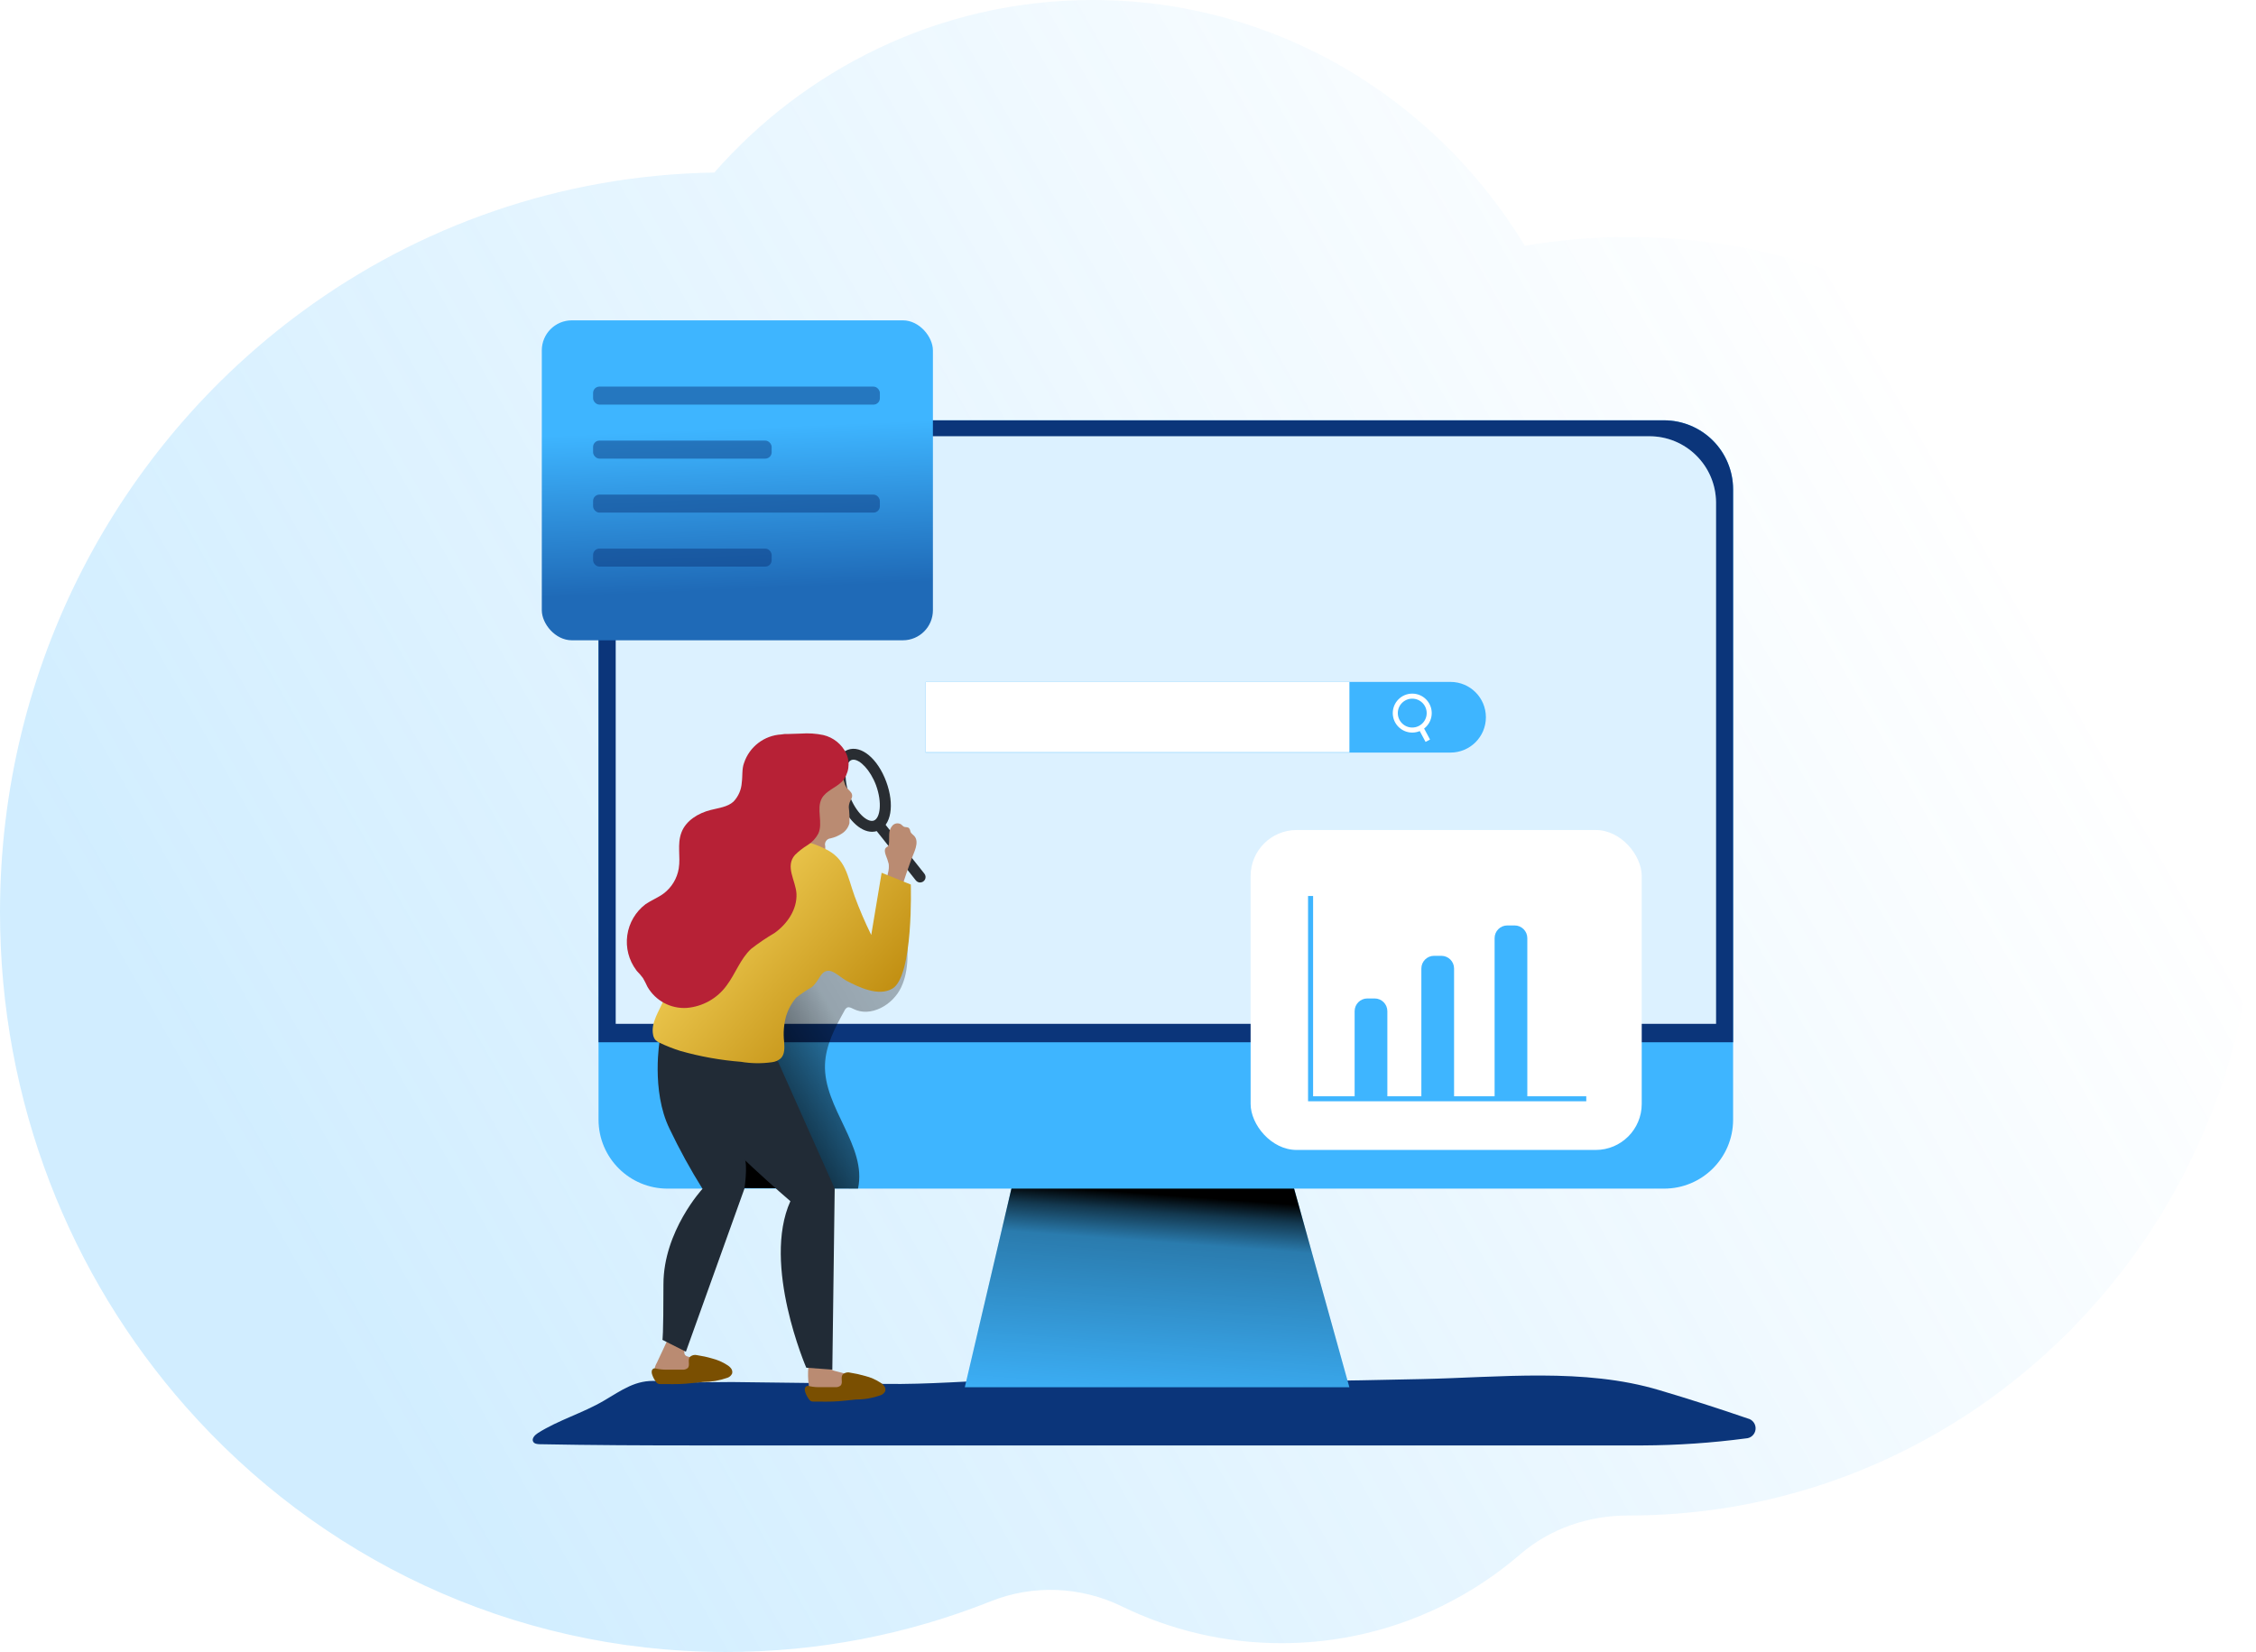 <?xml version="1.0" encoding="UTF-8" standalone="no"?>
<svg
   xmlns:dc="http://purl.org/dc/elements/1.1/"
   xmlns:cc="http://creativecommons.org/ns#"
   xmlns:rdf="http://www.w3.org/1999/02/22-rdf-syntax-ns#"
   xmlns:svg="http://www.w3.org/2000/svg"
   xmlns="http://www.w3.org/2000/svg"
   xmlns:xlink="http://www.w3.org/1999/xlink"
   xmlns:sodipodi="http://sodipodi.sourceforge.net/DTD/sodipodi-0.dtd"
   xmlns:inkscape="http://www.inkscape.org/namespaces/inkscape"
   width="355px"
   height="260px"
   viewBox="0 0 355 260"
   version="1.1"
   id="svg131"
   sodipodi:docname="illustration_seo.svg"
   inkscape:version="1.0.2 (e86c870879, 2021-01-15, custom)">
  <sodipodi:namedview
     pagecolor="#ffffff"
     bordercolor="#666666"
     borderopacity="1"
     objecttolerance="10"
     gridtolerance="10"
     guidetolerance="10"
     inkscape:pageopacity="0"
     inkscape:pageshadow="2"
     inkscape:window-width="1920"
     inkscape:window-height="1017"
     id="namedview133"
     showgrid="false"
     inkscape:zoom="2.9859155"
     inkscape:cx="177.5"
     inkscape:cy="130"
     inkscape:window-x="-8"
     inkscape:window-y="-8"
     inkscape:window-maximized="1"
     inkscape:current-layer="#gr" />
  <title
     id="title2">__🥭Illustrations/ illustration_seo</title>
  <defs
     id="defs63">
    <linearGradient
       inkscape:collect="always"
       id="linearGradient964">
      <stop
         style="stop-color:#3eb5ff;stop-opacity:1;"
         offset="0"
         id="stop960" />
      <stop
         style="stop-color:#3eb5ff;stop-opacity:0;"
         offset="1"
         id="stop962" />
    </linearGradient>
    <linearGradient
       x1="19.496%"
       y1="70.81%"
       x2="77.479%"
       y2="18.236%"
       id="linearGradient-1">
      <stop
         stop-color="#00AB55"
         offset="0%"
         id="stop4" />
      <stop
         stop-color="#00AB55"
         stop-opacity="0"
         offset="100%"
         id="stop6" />
    </linearGradient>
    <filter
       x="-35.6%"
       y="-38.8%"
       width="171.1%"
       height="177.5%"
       filterUnits="objectBoundingBox"
       id="filter-2">
      <feOffset
         dx="12"
         dy="12"
         in="SourceAlpha"
         result="shadowOffsetOuter1"
         id="feOffset9" />
      <feGaussianBlur
         stdDeviation="12"
         in="shadowOffsetOuter1"
         result="shadowBlurOuter1"
         id="feGaussianBlur11" />
      <feColorMatrix
         values="0 0 0 0 0   0 0 0 0 0.322   0 0 0 0 0.286  0 0 0 0.32 0"
         type="matrix"
         in="shadowBlurOuter1"
         result="shadowMatrixOuter1"
         id="feColorMatrix13" />
      <feMerge
         id="feMerge19">
        <feMergeNode
           in="shadowMatrixOuter1"
           id="feMergeNode15" />
        <feMergeNode
           in="SourceGraphic"
           id="feMergeNode17" />
      </feMerge>
    </filter>
    <linearGradient
       x1="55.648%"
       y1="21.77%"
       x2="45.006%"
       y2="112.995%"
       id="linearGradient-3">
      <stop
         stop-color="#000000"
         offset="0%"
         id="stop22" />
      <stop
         stop-color="#000000"
         stop-opacity="0.69"
         offset="8%"
         id="stop24" />
      <stop
         stop-color="#000000"
         stop-opacity="0.32"
         offset="21%"
         id="stop26" />
      <stop
         stop-color="#000000"
         stop-opacity="0"
         offset="100%"
         id="stop28" />
    </linearGradient>
    <linearGradient
       x1="-32.158%"
       y1="19.953%"
       x2="215.482%"
       y2="-174.062%"
       id="linearGradient-4">
      <stop
         stop-color="#000000"
         offset="1%"
         id="stop31" />
      <stop
         stop-color="#000000"
         stop-opacity="0.69"
         offset="8%"
         id="stop33" />
      <stop
         stop-color="#000000"
         stop-opacity="0.32"
         offset="21%"
         id="stop35" />
      <stop
         stop-color="#000000"
         stop-opacity="0"
         offset="100%"
         id="stop37" />
    </linearGradient>
    <linearGradient
       x1="0%"
       y1="12.871%"
       x2="100%"
       y2="87.129%"
       id="linearGradient-5">
      <stop
         stop-color="#FFE16A"
         offset="0%"
         id="stop40" />
      <stop
         stop-color="#B78103"
         offset="100%"
         id="stop42" />
    </linearGradient>
    <filter
       x="-37.1%"
       y="-45.1%"
       width="174.2%"
       height="190.2%"
       filterUnits="objectBoundingBox"
       id="filter-6">
      <feOffset
         dx="4"
         dy="4"
         in="SourceAlpha"
         result="shadowOffsetOuter1"
         id="feOffset45" />
      <feGaussianBlur
         stdDeviation="4"
         in="shadowOffsetOuter1"
         result="shadowBlurOuter1"
         id="feGaussianBlur47" />
      <feColorMatrix
         values="0 0 0 0 0   0 0 0 0 0.322   0 0 0 0 0.286  0 0 0 0.32 0"
         type="matrix"
         in="shadowBlurOuter1"
         result="shadowMatrixOuter1"
         id="feColorMatrix49" />
      <feMerge
         id="feMerge55">
        <feMergeNode
           in="shadowMatrixOuter1"
           id="feMergeNode51" />
        <feMergeNode
           in="SourceGraphic"
           id="feMergeNode53" />
      </feMerge>
    </filter>
    <linearGradient
       x1="49.662%"
       y1="33.631%"
       x2="52.228%"
       y2="84.097%"
       id="linearGradient-7">
      <stop
         stop-color="#00AB55"
         offset="0%"
         id="stop58"
         style="stop-color:#3eb5ff;stop-opacity:1" />
      <stop
         stop-color="#007B55"
         offset="100%"
         id="stop60"
         style="stop-color:#1f6ab7;stop-opacity:1" />
    </linearGradient>
    <linearGradient
       inkscape:collect="always"
       xlink:href="#linearGradient964"
       id="linearGradient966"
       x1="43.203"
       y1="198.264"
       x2="296.726"
       y2="53.585"
       gradientUnits="userSpaceOnUse" />
  </defs>
  <g
     id="__🥭Illustrations/-illustration_seo"
     stroke="none"
     stroke-width="1"
     fill="none"
     fill-rule="evenodd">
    <g
       id="Group"
       fill="url(#linearGradient-1)"
       opacity="0.24">
      <g
         id="__🥭Illustrations/-X🩸Setup/-Shape_1">
        <path
           d="m 0,143.564 c 0,29.941 11.053,57.225 29.242,77.845 20.867,23.663 51.126,38.541 84.855,38.591 14.741,0.021 28.836,-2.807 41.783,-7.971 6.694,-2.671 14.187,-2.364 20.67,0.8 7.605,3.707 16.121,5.785 25.114,5.785 3.715,0 7.353,-0.357 10.871,-1.035 10.044,-1.929 19.185,-6.493 26.691,-12.957 4.717,-4.064 10.76,-6.107 16.934,-6.1 h 0.105 c 20.404,0 39.358,-6.307 55.093,-17.114 14.068,-9.649 25.556,-22.892 33.21,-38.44 C 351.243,169.42 355,154.114 355,137.914 355,82.353 310.792,37.305 256.267,37.305 c -5.559,0 -11.004,0.478 -16.317,1.371 C 225.882,15.47 200.69,0 171.952,0 159.819,0 148.316,2.757 138.02,7.7 128.228,12.385 119.522,19.042 112.401,27.156 88.219,27.548 65.858,35.598 47.557,49.033 18.75,70.168 0,104.637 0,143.564 Z"
           id="background"
           style="fill:url(#linearGradient966);fill-opacity:1" />
      </g>
    </g>
    <g
       id="#gr"
       filter="url(#filter-2)"
       transform="translate(71,38)">
      <path
         d="m 21.414,167.427 -1.017,-0.064 c -3.328,-0.262 -5.56,1.438 -8.363,3.082 -3.336,1.962 -7.148,3.042 -10.396,5.099 -0.484,0.31 -1.025,0.882 -0.731,1.374 0.199,0.326 0.651,0.373 1.04,0.381 8.22,0.159 16.417,0.191 24.621,0.191 H 175.485 c 5.429,-0.022 10.852,-0.391 16.234,-1.104 0.8,-0.024 1.457,-0.639 1.533,-1.436 0.077,-0.796 -0.451,-1.525 -1.231,-1.702 -4.617,-1.588 -9.255,-3.074 -13.915,-4.456 -11.842,-3.558 -25.137,-2.001 -37.329,-1.747 -12.835,0.278 -25.693,0.596 -38.52,-0.23 -9.237,-0.596 -16.488,0 -25.757,0.302 -6.759,0.199 -13.446,0.794 -20.229,0.691 l -24.089,-0.294 c -3.59,0.024 -7.204,0.127 -10.77,-0.087 z"
         id="Path"
         fill="#005249"
         style="fill:#0b357a;fill-opacity:1" />
      <polygon
         id="polygon69"
         fill="#00ab55"
         fill-rule="nonzero"
         points="118.627,129.845 77.851,129.845 68.821,168.333 129.333,168.333 "
         style="fill:#3eb5ff;fill-opacity:1" />
      <polygon
         id="polygon71"
         fill="url(#linearGradient-3)"
         fill-rule="nonzero"
         points="118.627,129.845 77.851,129.845 68.821,168.333 129.333,168.333 " />
      <path
         d="m 189.718,27.009 v 99.278 c -0.035,5.979 -4.901,10.803 -10.881,10.786 H 22.041 c -5.99,0 -10.848,-4.851 -10.857,-10.841 V 27.009 c 0,-5.996 4.861,-10.857 10.857,-10.857 H 178.837 c 2.879,-0.006 5.644,1.132 7.684,3.163 2.041,2.032 3.19,4.791 3.197,7.67 z"
         id="path73"
         fill="#00ab55"
         fill-rule="nonzero"
         style="fill:#3eb5ff;fill-opacity:1" />
      <path
         d="M 189.718,27.017 V 114.04 H 11.184 V 27.017 c 0,-5.997 4.86,-10.861 10.857,-10.865 H 178.837 c 2.884,-0.002 5.65,1.141 7.691,3.179 2.041,2.038 3.188,4.802 3.19,7.686 z"
         id="path75"
         fill="#005249"
         style="fill:#0b357a;fill-opacity:1" />
      <path
         d="M 187.033,29.058 V 111.133 H 13.892 V 29.058 C 13.94,23.289 18.639,18.644 24.408,18.661 H 176.494 c 5.778,-0.031 10.491,4.619 10.539,10.397 z"
         id="path77"
         fill="#ffffff"
         fill-rule="nonzero" />
      <path
         d="M 187.033,29.058 V 111.133 H 13.892 V 29.058 C 13.94,23.289 18.639,18.644 24.408,18.661 H 176.494 c 5.778,-0.031 10.491,4.619 10.539,10.397 z"
         id="path79"
         fill="#00ab55"
         fill-rule="nonzero"
         opacity="0.18"
         style="fill:#3eb5ff;fill-opacity:1" />
      <path
         d="m 52.015,137.072 c 1.453,-6.735 -5.456,-12.668 -5.194,-19.554 0.111,-3.026 1.588,-5.806 3.066,-8.458 0.087,-0.208 0.241,-0.381 0.437,-0.492 0.302,-0.127 0.635,0.064 0.929,0.206 2.74,1.406 6.227,-0.588 7.545,-3.368 1.318,-2.78 1.072,-6.012 0.794,-9.07 -2.972,2.397 -6.993,3.038 -10.563,1.684 -1.739,-0.675 -3.383,-1.835 -5.25,-1.827 -1.866,0.008 -3.582,1.271 -4.94,2.629 -4.662,4.662 -7.283,11.064 -8.482,17.552 -1.199,6.489 -0.921,14.002 -0.794,20.602 z"
         id="path81"
         fill="url(#linearGradient-4)"
         fill-rule="nonzero" />
      <line
         x1="159.99"
         y1="63.869"
         x2="135.965"
         y2="50.772"
         id="line83" />
      <path
         d="m 62.658,57.324 h 82.599 c 3.07,0 5.56,2.489 5.56,5.56 v 0 c 0,3.07 -2.489,5.56 -5.56,5.56 H 62.658 Z"
         id="path85"
         fill="#00ab55"
         fill-rule="nonzero"
         style="fill:#3eb5ff;fill-opacity:1" />
      <rect
         id="Rectangle"
         fill="#ffffff"
         fill-rule="nonzero"
         x="62.658"
         y="57.324"
         width="66.683"
         height="11.071" />
      <circle
         id="Oval"
         stroke="#ffffff"
         stroke-width="0.794"
         cx="139.229"
         cy="62.232"
         r="2.669" />
      <line
         x1="141.675"
         y1="66.577"
         x2="140.579"
         y2="64.536"
         id="line89"
         stroke="#ffffff"
         stroke-width="0.794" />
      <path
         d="m 44.264,167.944 c -0.048,0.542 0.136,1.08 0.508,1.477 0.198,0.137 0.423,0.229 0.659,0.27 0.627,0.123 1.268,0.163 1.906,0.119 1.192,-0.082 2.376,-0.252 3.542,-0.508 l 2.001,-0.381 c 0.256,-0.009 0.496,-0.128 0.659,-0.326 0.129,-0.263 0.085,-0.577 -0.111,-0.794 -0.342,-0.395 -0.788,-0.687 -1.287,-0.842 -1.203,-0.489 -2.444,-0.882 -3.709,-1.175 -0.21,-0.032 -0.408,-0.114 -0.58,-0.238 -0.254,-0.222 -0.302,-0.596 -0.477,-0.882 -0.349,-0.517 -0.983,-0.761 -1.588,-0.612 -0.58,0.111 -1.414,0.5 -1.588,1.136 -0.082,0.918 -0.061,1.843 0.064,2.756 z"
         id="path91"
         fill="#ba8b72"
         fill-rule="nonzero" />
      <path
         d="m 50.744,166.03 c -0.417,-0.109 -0.86,0.015 -1.16,0.326 -0.334,0.484 0.095,1.263 -0.294,1.7 -0.245,0.206 -0.564,0.301 -0.882,0.262 h -2.208 c -0.594,0.028 -1.189,-0.02 -1.771,-0.143 -0.13,-0.056 -0.274,-0.072 -0.413,-0.048 -0.201,0.057 -0.349,0.229 -0.373,0.437 -0.019,0.203 0.011,0.407 0.087,0.596 0.143,0.403 0.35,0.781 0.612,1.12 0.072,0.1 0.164,0.184 0.27,0.246 0.125,0.052 0.262,0.074 0.397,0.064 1.31,0 2.621,0.048 3.971,-0.056 0.913,-0.064 1.819,-0.191 2.724,-0.27 1.315,0.002 2.621,-0.224 3.86,-0.667 0.326,-0.11 0.592,-0.348 0.739,-0.659 0.067,-0.276 0.005,-0.568 -0.167,-0.794 -0.176,-0.233 -0.398,-0.428 -0.651,-0.572 -0.715,-0.461 -1.501,-0.802 -2.327,-1.009 -0.792,-0.23 -1.599,-0.408 -2.414,-0.532 z"
         id="path93"
         fill="#7a4f01"
         fill-rule="nonzero" />
      <path
         d="m 19.992,165.497 v 0.167 c 0.079,1.763 2.383,1.811 3.677,1.747 1.189,-0.086 2.37,-0.256 3.534,-0.508 l 2.009,-0.381 c 0.254,-0.017 0.491,-0.134 0.659,-0.326 0.12,-0.264 0.077,-0.574 -0.111,-0.794 -0.343,-0.398 -0.792,-0.69 -1.295,-0.842 -1.082,-0.416 -2.185,-0.776 -3.304,-1.08 -0.993,-0.294 -0.159,-1.66 -0.048,-2.383 0.04,-0.146 0.04,-0.299 0,-0.445 -0.113,-0.157 -0.28,-0.267 -0.469,-0.31 -0.578,-0.199 -1.184,-0.309 -1.795,-0.326 -0.124,-0.016 -0.249,0.009 -0.357,0.071 -0.095,0.073 -0.167,0.173 -0.206,0.286 l -1.914,4.09 c -0.19,0.318 -0.319,0.668 -0.381,1.032 z"
         id="path95"
         fill="#ba8b72"
         fill-rule="nonzero" />
      <path
         d="m 20.834,113.563 c 0,0 -1.43,8.053 1.525,14.09 1.548,3.246 3.28,6.402 5.186,9.451 0,0 -6.147,6.648 -6.147,15.035 0,8.387 -0.159,8.736 -0.159,8.736 l 3.693,1.866 9.213,-25.669 c 0,0 0.556,-3.638 0,-4.869 -0.556,-1.231 -5.282,-15.265 -5.282,-15.265 z"
         id="path97"
         fill="#212b36"
         fill-rule="nonzero" />
      <path
         d="m 54.223,80.913 c -1.906,0 -3.971,-2.033 -5.162,-5.17 -1.334,-3.63 -0.755,-6.957 1.35,-7.736 2.105,-0.778 4.702,1.382 6.044,5.012 v 0 c 1.342,3.638 0.794,6.965 -1.342,7.744 -0.286,0.101 -0.587,0.152 -0.89,0.151 z M 51.3,69.563 c -0.102,-3.07e-4 -0.204,0.016 -0.302,0.048 -0.985,0.365 -1.334,2.812 -0.326,5.56 1.009,2.748 2.859,4.36 3.844,3.971 0.985,-0.389 1.334,-2.812 0.334,-5.56 v 0 c -0.913,-2.43 -2.526,-4.019 -3.55,-4.019 z"
         id="Shape"
         fill="#292d32"
         fill-rule="nonzero" />
      <path
         d="m 61.8,88.895 c -0.261,-7.6e-4 -0.508,-0.117 -0.675,-0.318 l -6.354,-8.006 c -0.142,-0.179 -0.206,-0.407 -0.179,-0.633 0.027,-0.227 0.143,-0.433 0.322,-0.574 v 0 c 0.367,-0.291 0.899,-0.23 1.191,0.135 v 0 l 6.354,8.006 c 0.205,0.256 0.245,0.606 0.103,0.902 -0.143,0.295 -0.442,0.482 -0.77,0.48 z"
         id="path100"
         fill="#292d32"
         fill-rule="nonzero" />
      <path
         d="m 50.562,77.029 c 0.098,0.841 0.133,1.688 0.103,2.534 -0.168,0.65 -0.569,1.216 -1.128,1.588 -0.558,0.375 -1.18,0.644 -1.835,0.794 -0.29,0.023 -0.554,0.177 -0.718,0.418 -0.164,0.241 -0.209,0.543 -0.124,0.821 v 2.168 c 0.024,0.226 -0.032,0.454 -0.159,0.643 -0.103,0.102 -0.232,0.173 -0.373,0.206 -1.084,0.253 -2.194,-0.305 -2.637,-1.326 -0.238,-0.477 -0.508,-0.945 -0.794,-1.398 -0.281,-0.586 -0.45,-1.219 -0.5,-1.866 -0.212,-2.079 0.179,-4.174 1.128,-6.036 0.586,-1.19 1.446,-2.224 2.51,-3.018 0.842,-0.604 2.502,-1.517 3.368,-0.469 0.429,0.524 0.421,1.295 0.794,1.843 0.294,0.397 0.794,0.667 0.882,1.152 0.087,0.484 -0.238,0.794 -0.389,1.231 -0.082,0.23 -0.125,0.471 -0.127,0.715 z"
         id="path102"
         fill="#ba8b72"
         fill-rule="nonzero" />
      <path
         d="m 56.923,81.405 v -0.127 c 0.008,-0.497 0.191,-0.975 0.516,-1.35 0.345,-0.374 0.906,-0.454 1.342,-0.191 0.175,0.119 0.294,0.302 0.484,0.389 0.191,0.087 0.604,0 0.794,0.238 0.191,0.238 0.151,0.413 0.246,0.619 0.095,0.206 0.373,0.381 0.556,0.58 0.897,0.969 -0.095,2.7 -0.453,3.685 -0.54,1.477 -1.056,2.962 -1.509,4.471 -0.527,0.08 -1.065,-0.024 -1.525,-0.294 -0.169,-0.1 -0.32,-0.229 -0.445,-0.381 -0.294,-0.529 -0.357,-1.155 -0.175,-1.731 0.111,-0.436 0.143,-0.887 0.095,-1.334 -0.127,-0.484 -0.286,-0.959 -0.477,-1.422 -0.135,-0.389 -0.246,-0.882 0.064,-1.16 0.103,-0.095 0.254,-0.151 0.342,-0.262 0.075,-0.116 0.114,-0.251 0.111,-0.389 0.048,-0.477 0.008,-0.89 0.032,-1.342 z"
         id="path104"
         fill="#ba8b72"
         fill-rule="nonzero" />
      <path
         d="m 39.411,117.042 8.935,20.03 -0.373,28.489 -4.098,-0.302 c 0,0 -7.013,-16.202 -2.502,-26.209 0,0 -10.833,-9.261 -14.836,-14.534 -4.916,-6.489 -3.804,-11.913 -3.804,-11.913 z"
         id="path106"
         fill="#212b36"
         fill-rule="nonzero" />
      <path
         d="m 43.549,82.414 c 1.1,0.247 2.167,0.625 3.177,1.128 3.431,1.588 3.582,4.289 4.765,7.537 0.761,2.067 1.631,4.092 2.605,6.068 l 1.636,-9.785 4.591,1.851 c 0,0 0.453,14.455 -2.915,16.393 -2.168,1.255 -5.202,-0.206 -7.148,-1.215 -0.715,-0.365 -1.898,-1.469 -2.669,-1.588 -1.469,-0.199 -1.588,1.541 -2.859,2.565 -0.85,0.491 -1.665,1.04 -2.438,1.644 -0.723,0.847 -1.264,1.834 -1.588,2.899 -0.367,1.311 -0.475,2.682 -0.318,4.035 0.064,0.929 0.127,1.986 -0.532,2.629 -0.376,0.326 -0.841,0.533 -1.334,0.596 -1.632,0.236 -3.29,0.217 -4.916,-0.056 -3.225,-0.254 -6.418,-0.826 -9.531,-1.708 -1.125,-0.353 -2.224,-0.786 -3.288,-1.295 -0.233,-0.098 -0.446,-0.238 -0.627,-0.413 -0.197,-0.225 -0.328,-0.5 -0.381,-0.794 -0.421,-1.97 1.001,-3.796 1.716,-5.679 0.477,-1.271 0.635,-2.645 1.072,-3.931 0.477,-1.438 1.366,-2.383 2.16,-3.653 0.643,-1.001 1.001,-2.184 1.644,-3.217 1.718,-2.649 3.632,-5.166 5.726,-7.529 1.229,-1.523 2.596,-2.929 4.082,-4.201 1.702,-1.493 3.876,-2.336 6.139,-2.383 0.412,0.002 0.824,0.037 1.231,0.103 z"
         id="path108"
         fill="url(#linearGradient-5)" />
      <path
         d="m 39.951,65.592 c -2.692,0.149 -5.019,1.929 -5.869,4.487 -0.357,0.921 -0.214,2.081 -0.357,3.074 -0.064,1.122 -0.523,2.185 -1.295,3.002 -0.953,0.874 -2.383,1.009 -3.598,1.326 -1.946,0.492 -3.884,1.652 -4.599,3.534 -0.715,1.882 -0.111,3.804 -0.429,5.687 -0.262,1.567 -1.115,2.974 -2.383,3.931 -0.874,0.643 -1.914,1.048 -2.819,1.66 -1.576,1.186 -2.616,2.949 -2.892,4.902 -0.276,1.953 0.236,3.935 1.422,5.511 l 0.111,0.143 c 0.335,0.338 0.645,0.699 0.929,1.08 0.259,0.445 0.495,0.904 0.707,1.374 1.263,2.199 3.665,3.489 6.195,3.328 2.503,-0.207 4.791,-1.495 6.266,-3.526 1.39,-1.851 2.152,-4.17 3.836,-5.75 1.176,-0.919 2.413,-1.757 3.701,-2.51 2.009,-1.43 3.574,-3.725 3.455,-6.187 -0.111,-2.049 -1.835,-4.281 -0.238,-6.1 0.595,-0.588 1.256,-1.105 1.97,-1.541 0.718,-0.441 1.305,-1.066 1.7,-1.811 0.794,-1.716 -0.357,-3.884 0.556,-5.56 0.675,-1.199 2.184,-1.644 3.177,-2.637 1.083,-1.217 1.341,-2.96 0.659,-4.44 -0.706,-1.453 -2.026,-2.511 -3.598,-2.883 -1.151,-0.239 -2.33,-0.317 -3.503,-0.23 l -2.001,0.064 c -0.37,-0.025 -0.741,-0.001 -1.104,0.071 z"
         id="path110"
         fill="#b72136"
         fill-rule="nonzero" />
      <path
         d="m 26.687,163.282 c -0.416,-0.111 -0.859,0.01 -1.16,0.318 -0.334,0.492 0.095,1.263 -0.294,1.708 -0.25,0.201 -0.571,0.293 -0.89,0.254 h -2.232 c -0.594,0.024 -1.189,-0.024 -1.771,-0.143 -0.134,-0.05 -0.278,-0.069 -0.421,-0.056 -0.198,0.064 -0.341,0.238 -0.365,0.445 -0.023,0.2 0.007,0.403 0.087,0.588 0.143,0.406 0.35,0.786 0.612,1.128 0.07,0.102 0.162,0.186 0.27,0.246 0.126,0.049 0.262,0.07 0.397,0.064 1.31,0 2.621,0.048 3.971,-0.056 0.905,-0.071 1.811,-0.199 2.724,-0.27 1.315,-0.002 2.62,-0.228 3.86,-0.667 0.326,-0.111 0.59,-0.353 0.731,-0.667 0.069,-0.275 0.011,-0.567 -0.159,-0.794 -0.176,-0.231 -0.398,-0.422 -0.651,-0.564 -0.715,-0.461 -1.501,-0.802 -2.327,-1.009 -0.781,-0.23 -1.577,-0.405 -2.383,-0.524 z"
         id="path112"
         fill="#7a4f01"
         fill-rule="nonzero" />
      <g
         id="g117"
         filter="url(#filter-6)"
         transform="translate(109.795,76.632)"
         fill-rule="nonzero">
        <rect
           id="rect114"
           fill="#ffffff"
           x="-7.1054274e-15"
           y="4.6185278e-14"
           width="61.544"
           height="50.354"
           rx="7.243" />
        <path
           d="m 38.393,17.019 c 0,-1.105 0.895,-2 2,-2 h 1.147 c 1.105,0 2,0.895 2,2 v 24.884 h 9.277 v 0.794 H 9.038 V 10.381 H 9.832 v 31.523 h 6.536 V 28.511 c 0,-1.105 0.895,-2 2,-2 h 1.147 c 1.105,0 2,0.895 2,2 v 13.392 h 5.353 V 21.8 c 0,-1.105 0.895,-2 2,-2 h 1.147 c 1.105,0 2,0.895 2,2 v 20.103 h 6.378 z"
           id="Combined-Shape"
           fill="#00ab55"
           style="fill:#3eb5ff;fill-opacity:1" />
      </g>
      <rect
         id="rect119"
         fill="url(#linearGradient-7)"
         fill-rule="nonzero"
         x="2.257"
         y="0.418"
         width="61.544"
         height="50.354"
         rx="4.726" />
      <rect
         id="rect121"
         fill="#005249"
         opacity="0.48"
         x="10.326"
         y="10.846"
         width="45.128"
         height="2.835"
         rx="1"
         style="fill:#0b357a;fill-opacity:1" />
      <rect
         id="rect123"
         fill="#005249"
         opacity="0.48"
         x="10.326"
         y="19.344"
         width="28.1"
         height="2.835"
         rx="1"
         style="fill:#0b357a;fill-opacity:1" />
      <rect
         id="rect125"
         fill="#005249"
         opacity="0.48"
         x="10.326"
         y="27.843"
         width="45.128"
         height="2.835"
         rx="1"
         style="fill:#0b357a;fill-opacity:1" />
      <rect
         id="rect127"
         fill="#005249"
         opacity="0.48"
         x="10.326"
         y="36.341"
         width="28.1"
         height="2.835"
         rx="1"
         style="fill:#0b357a;fill-opacity:1" />
    </g>
  </g>
</svg>
